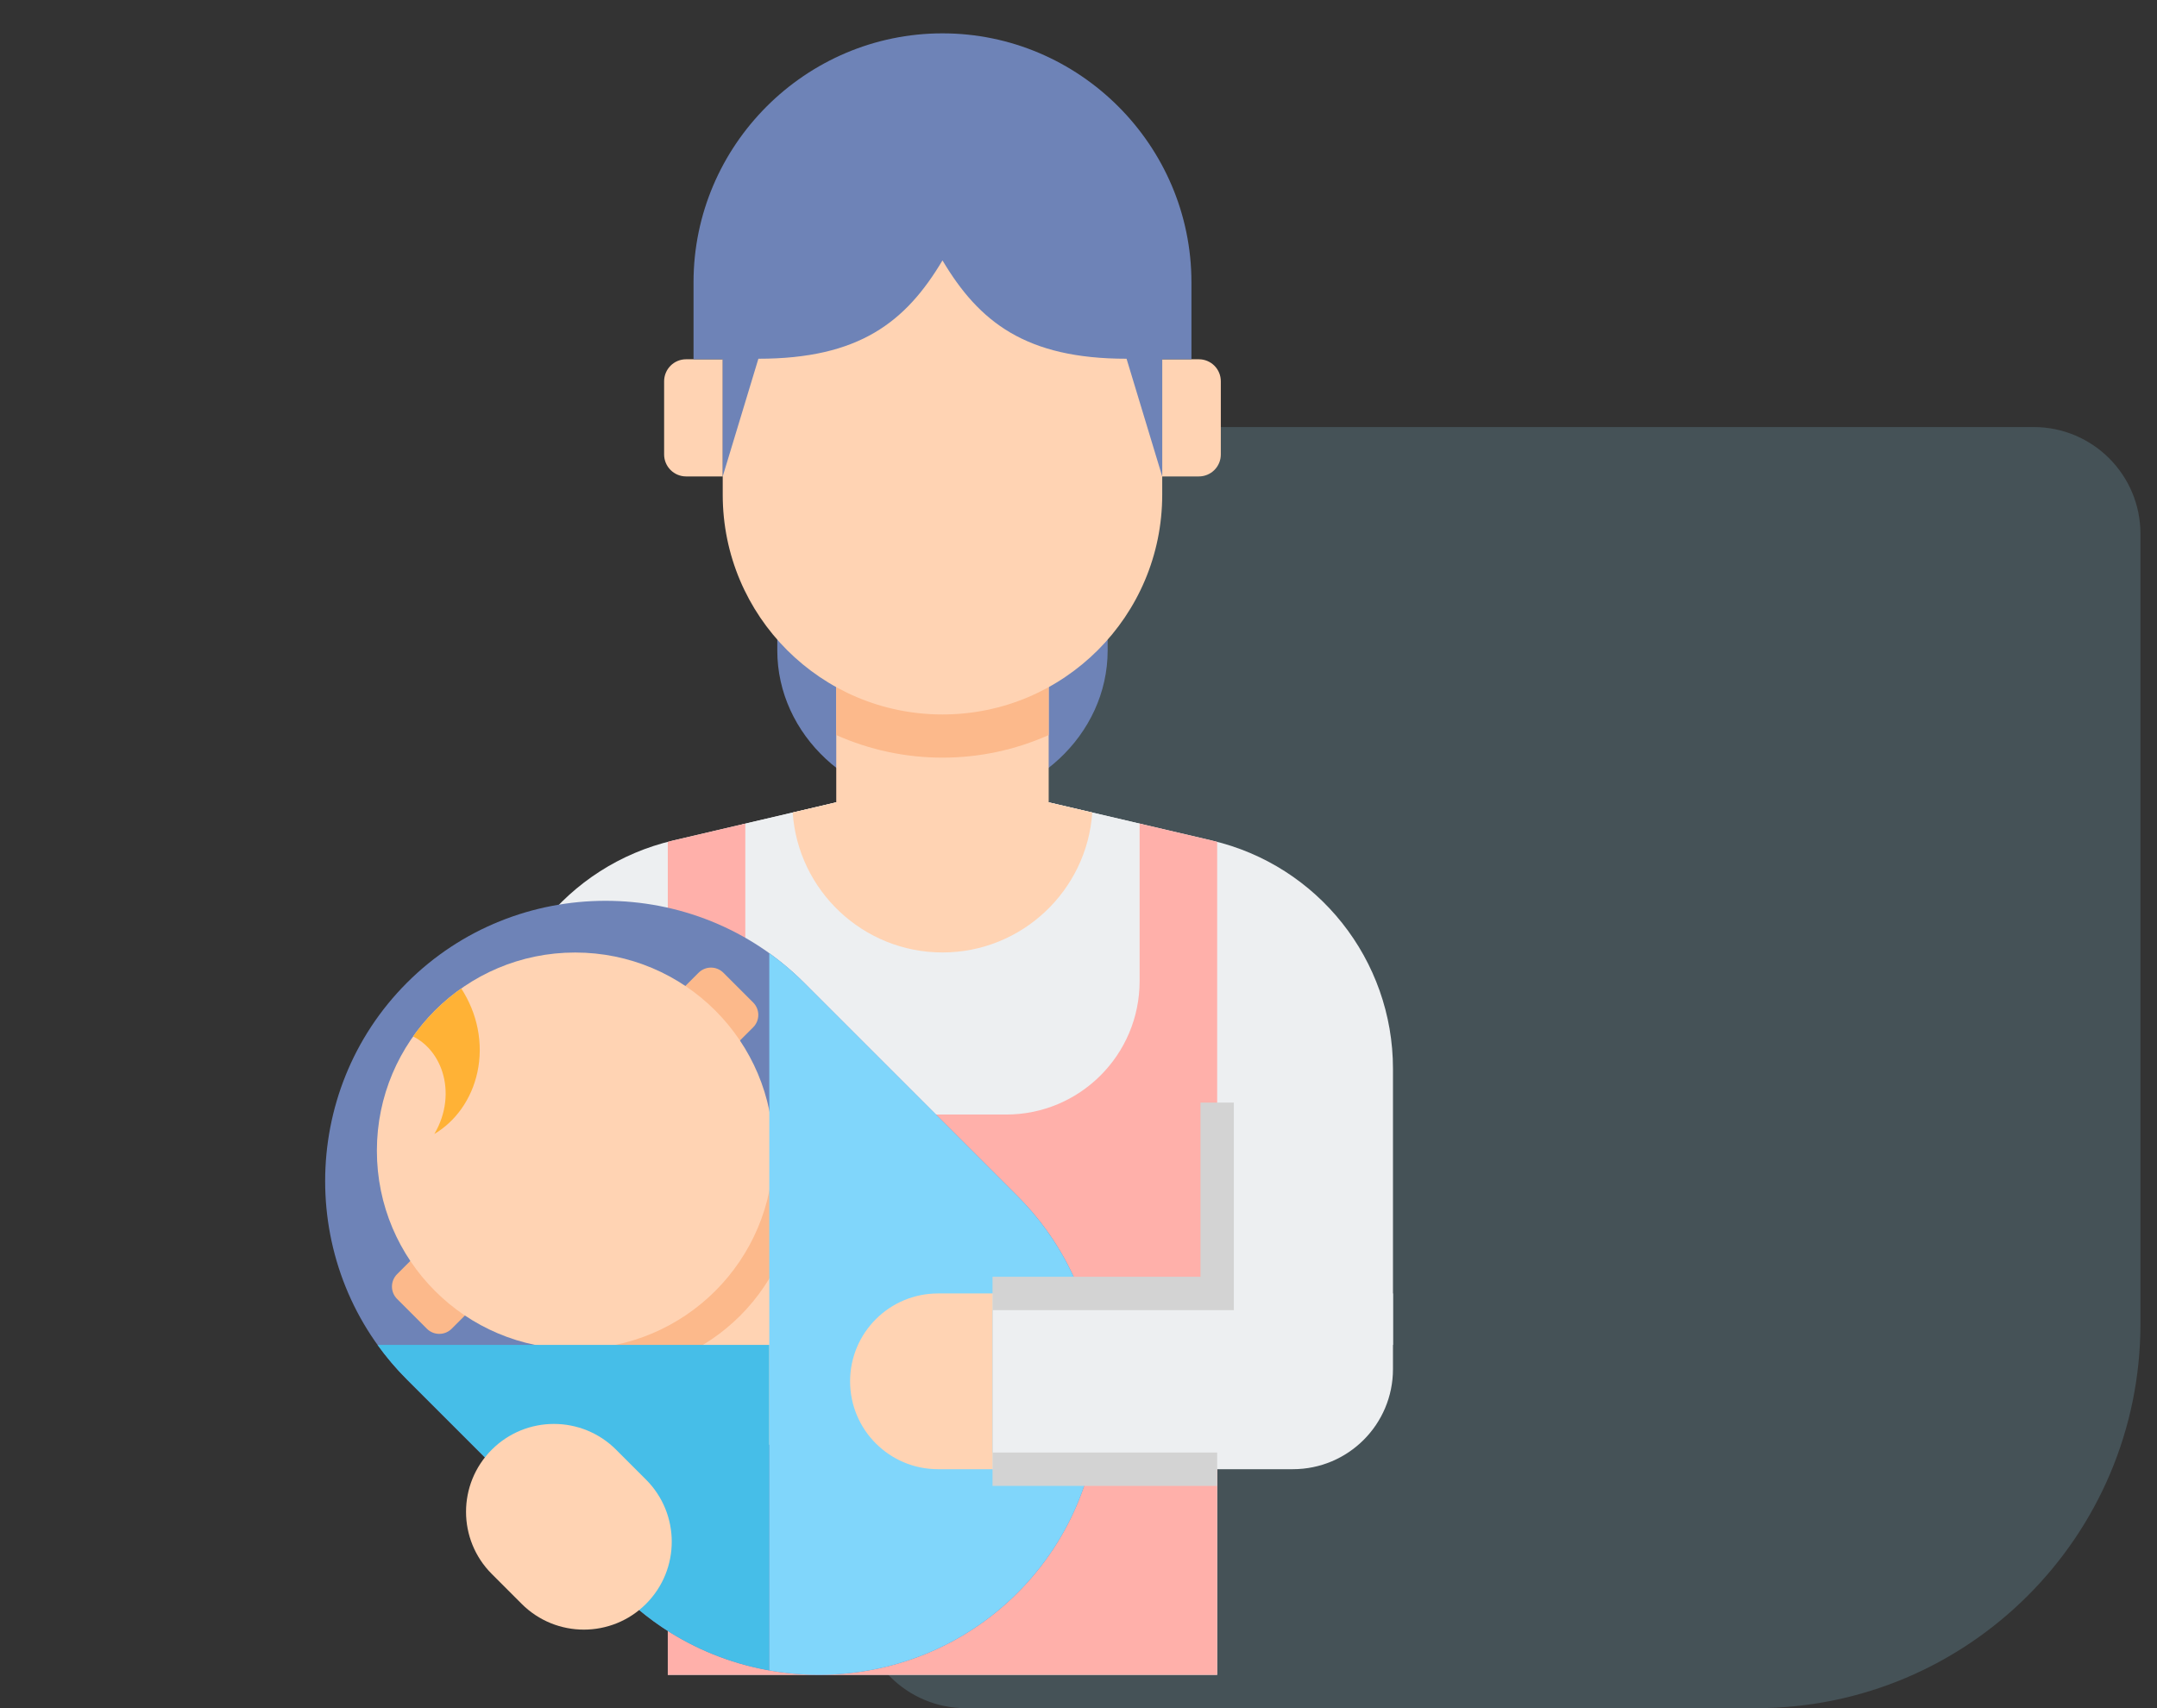 <svg width="101" height="80" viewBox="0 0 101 80" fill="none" xmlns="http://www.w3.org/2000/svg">
<rect x="0" y="0" width="101" height="80" fill="#333333" stroke="none"/>
<path d="M100.225 62C100.225 71.941 92.166 80 82.225 80L45.224 80C42.463 80 40.224 77.761 40.224 75L40.224 30C40.224 24.477 44.702 20 50.224 20L95.225 20C97.986 20 100.225 22.239 100.225 25L100.225 62Z" fill="#8FCDEA" fill-opacity="0.2"/>
<path d="M44.131 37.656C39.877 37.656 36.396 34.418 36.396 30.46V28.234H51.865V30.46C51.865 34.418 48.385 37.656 44.131 37.656Z" fill="#6E83B7"/>
<path d="M31.511 39.366L39.157 37.576H49.104L56.75 39.366C61.714 40.528 65.225 44.954 65.225 50.053V62.985H56.993V78.438H31.269V67.467H23.037V50.053C23.037 44.954 26.547 40.528 31.511 39.366Z" fill="#EDEFF1"/>
<path d="M44.131 47.008C39.319 47.008 35.276 43.348 34.758 38.606L39.157 37.576H49.104L53.504 38.606C52.985 43.348 48.943 47.008 44.131 47.008Z" fill="#EDEFF1"/>
<path d="M49.104 37.576V32.088H39.157V37.576L37.117 38.054C37.364 41.709 40.414 44.607 44.131 44.607C47.847 44.607 50.898 41.709 51.144 38.054L49.104 37.576Z" fill="#FFD3B3"/>
<path d="M49.104 34.426C47.539 35.124 45.844 35.484 44.131 35.483C42.417 35.484 40.723 35.124 39.157 34.426V32.088H49.104L49.104 34.426Z" fill="#FCB98B"/>
<path d="M56.135 22.313H54.42V16.826H56.135C56.408 16.826 56.67 16.934 56.863 17.127C57.056 17.32 57.164 17.582 57.164 17.855V21.284C57.164 21.419 57.138 21.553 57.086 21.678C57.034 21.803 56.959 21.916 56.863 22.012C56.767 22.108 56.654 22.183 56.529 22.235C56.404 22.287 56.27 22.313 56.135 22.313ZM32.126 16.826H33.841V22.313H32.126C31.853 22.313 31.592 22.205 31.399 22.012C31.206 21.819 31.097 21.557 31.097 21.285V17.855C31.097 17.72 31.124 17.586 31.176 17.461C31.227 17.336 31.303 17.223 31.399 17.127C31.494 17.031 31.608 16.956 31.732 16.904C31.857 16.852 31.991 16.826 32.126 16.826Z" fill="#FFD3B3"/>
<path d="M54.42 12.195V23.171C54.42 28.854 49.814 33.461 44.131 33.461C38.448 33.461 33.841 28.854 33.841 23.171V12.195H54.42Z" fill="#FFD3B3"/>
<path d="M44.131 1.562C37.719 1.562 32.474 6.808 32.474 13.22V16.826H33.841V22.313L35.511 16.801C40.224 16.801 42.412 15.085 44.131 12.195C45.849 15.085 48.037 16.801 52.75 16.801L54.42 22.313V16.826H55.788V13.22C55.788 6.808 50.542 1.562 44.131 1.562Z" fill="#6E83B7"/>
<path d="M56.75 39.366L53.362 38.573V45.948C53.362 49.4 50.564 52.198 47.112 52.198H41.149C37.698 52.198 34.899 49.4 34.899 45.948V38.573L31.511 39.366C31.43 39.385 31.349 39.407 31.269 39.428V78.438H56.993V39.428C56.912 39.407 56.832 39.385 56.75 39.366Z" fill="#FFB0AA"/>
<path d="M19.059 46.022C24.171 40.91 32.536 40.91 37.648 46.022L47.64 56.014C52.752 61.126 52.752 69.491 47.64 74.603C42.528 79.716 34.163 79.716 29.051 74.603L19.059 64.612C13.947 59.499 13.947 51.134 19.059 46.022Z" fill="#6E83B7"/>
<path d="M27.366 63.043L30.323 65.999C32.732 68.409 36.636 68.412 39.043 66.006C41.449 63.599 41.446 59.695 39.036 57.285L36.08 54.329L27.366 63.043Z" fill="#FFD3B3"/>
<path d="M27.366 63.043L28.625 64.301C30.823 64.183 32.987 63.289 34.657 61.62C36.326 59.95 37.22 57.786 37.338 55.587L36.08 54.329L27.366 63.043Z" fill="#FCB98B"/>
<path d="M21.15 62.23L21.963 61.416L19.407 58.86L18.594 59.673C18.44 59.828 18.353 60.036 18.353 60.254C18.353 60.472 18.44 60.681 18.594 60.835L19.988 62.23C20.064 62.306 20.155 62.366 20.255 62.408C20.354 62.449 20.461 62.47 20.569 62.47C20.677 62.47 20.784 62.449 20.883 62.408C20.983 62.366 21.074 62.306 21.15 62.23ZM35.267 48.113L34.453 48.926L31.897 46.37L32.71 45.557C32.864 45.403 33.074 45.316 33.291 45.316C33.509 45.316 33.718 45.403 33.872 45.557L35.267 46.951C35.343 47.027 35.403 47.118 35.445 47.218C35.486 47.317 35.507 47.424 35.507 47.532C35.507 47.64 35.486 47.747 35.445 47.846C35.403 47.946 35.343 48.037 35.267 48.113Z" fill="#FCB98B"/>
<path d="M26.93 63.177C32.057 63.177 36.214 59.02 36.214 53.893C36.214 48.766 32.057 44.61 26.93 44.61C21.803 44.61 17.647 48.766 17.647 53.893C17.647 59.02 21.803 63.177 26.93 63.177Z" fill="#FFD3B3"/>
<path d="M20.366 47.329C20.746 46.948 21.158 46.602 21.598 46.292C21.977 46.88 22.237 47.522 22.364 48.164C22.504 48.864 22.493 49.561 22.356 50.204C22.219 50.848 21.956 51.438 21.604 51.932C21.253 52.428 20.813 52.826 20.337 53.109C20.62 52.631 20.788 52.118 20.844 51.62C20.902 51.121 20.85 50.636 20.713 50.204C20.576 49.773 20.354 49.396 20.084 49.102C19.874 48.871 19.623 48.68 19.345 48.54C19.65 48.108 19.992 47.703 20.366 47.329Z" fill="#FFB236"/>
<path d="M17.678 62.985C18.093 63.564 18.555 64.108 19.059 64.611L29.051 74.603C31.017 76.569 33.464 77.778 36.022 78.232V62.985H17.678Z" fill="#46BEE8"/>
<path d="M36.022 44.641V78.232C40.116 78.959 44.494 77.75 47.64 74.603C50.787 71.457 51.996 67.079 51.269 62.985C50.815 60.427 49.606 57.98 47.64 56.014L37.648 46.022C37.145 45.518 36.601 45.056 36.022 44.641Z" fill="#80D6FB"/>
<path d="M46.474 68.808H60.537C63.126 68.808 65.225 66.71 65.225 64.121V60.577H46.474V68.808Z" fill="#EDEFF1"/>
<path d="M57.774 61.358H46.474V59.795H56.212V51.639H57.774V61.358ZM46.474 68.027H56.993V69.59H46.474V68.027Z" fill="#D3D3D3"/>
<path d="M43.921 68.808H46.474V60.577H43.921C41.648 60.577 39.805 62.419 39.805 64.692C39.805 66.965 41.648 68.808 43.921 68.808ZM28.848 67.894L30.249 69.295C31.856 70.902 31.856 73.508 30.249 75.116C28.642 76.723 26.036 76.723 24.428 75.116L23.027 73.714C21.42 72.107 21.42 69.501 23.027 67.894C24.634 66.286 27.24 66.286 28.848 67.894Z" fill="#FFD3B3"/>
</svg>
